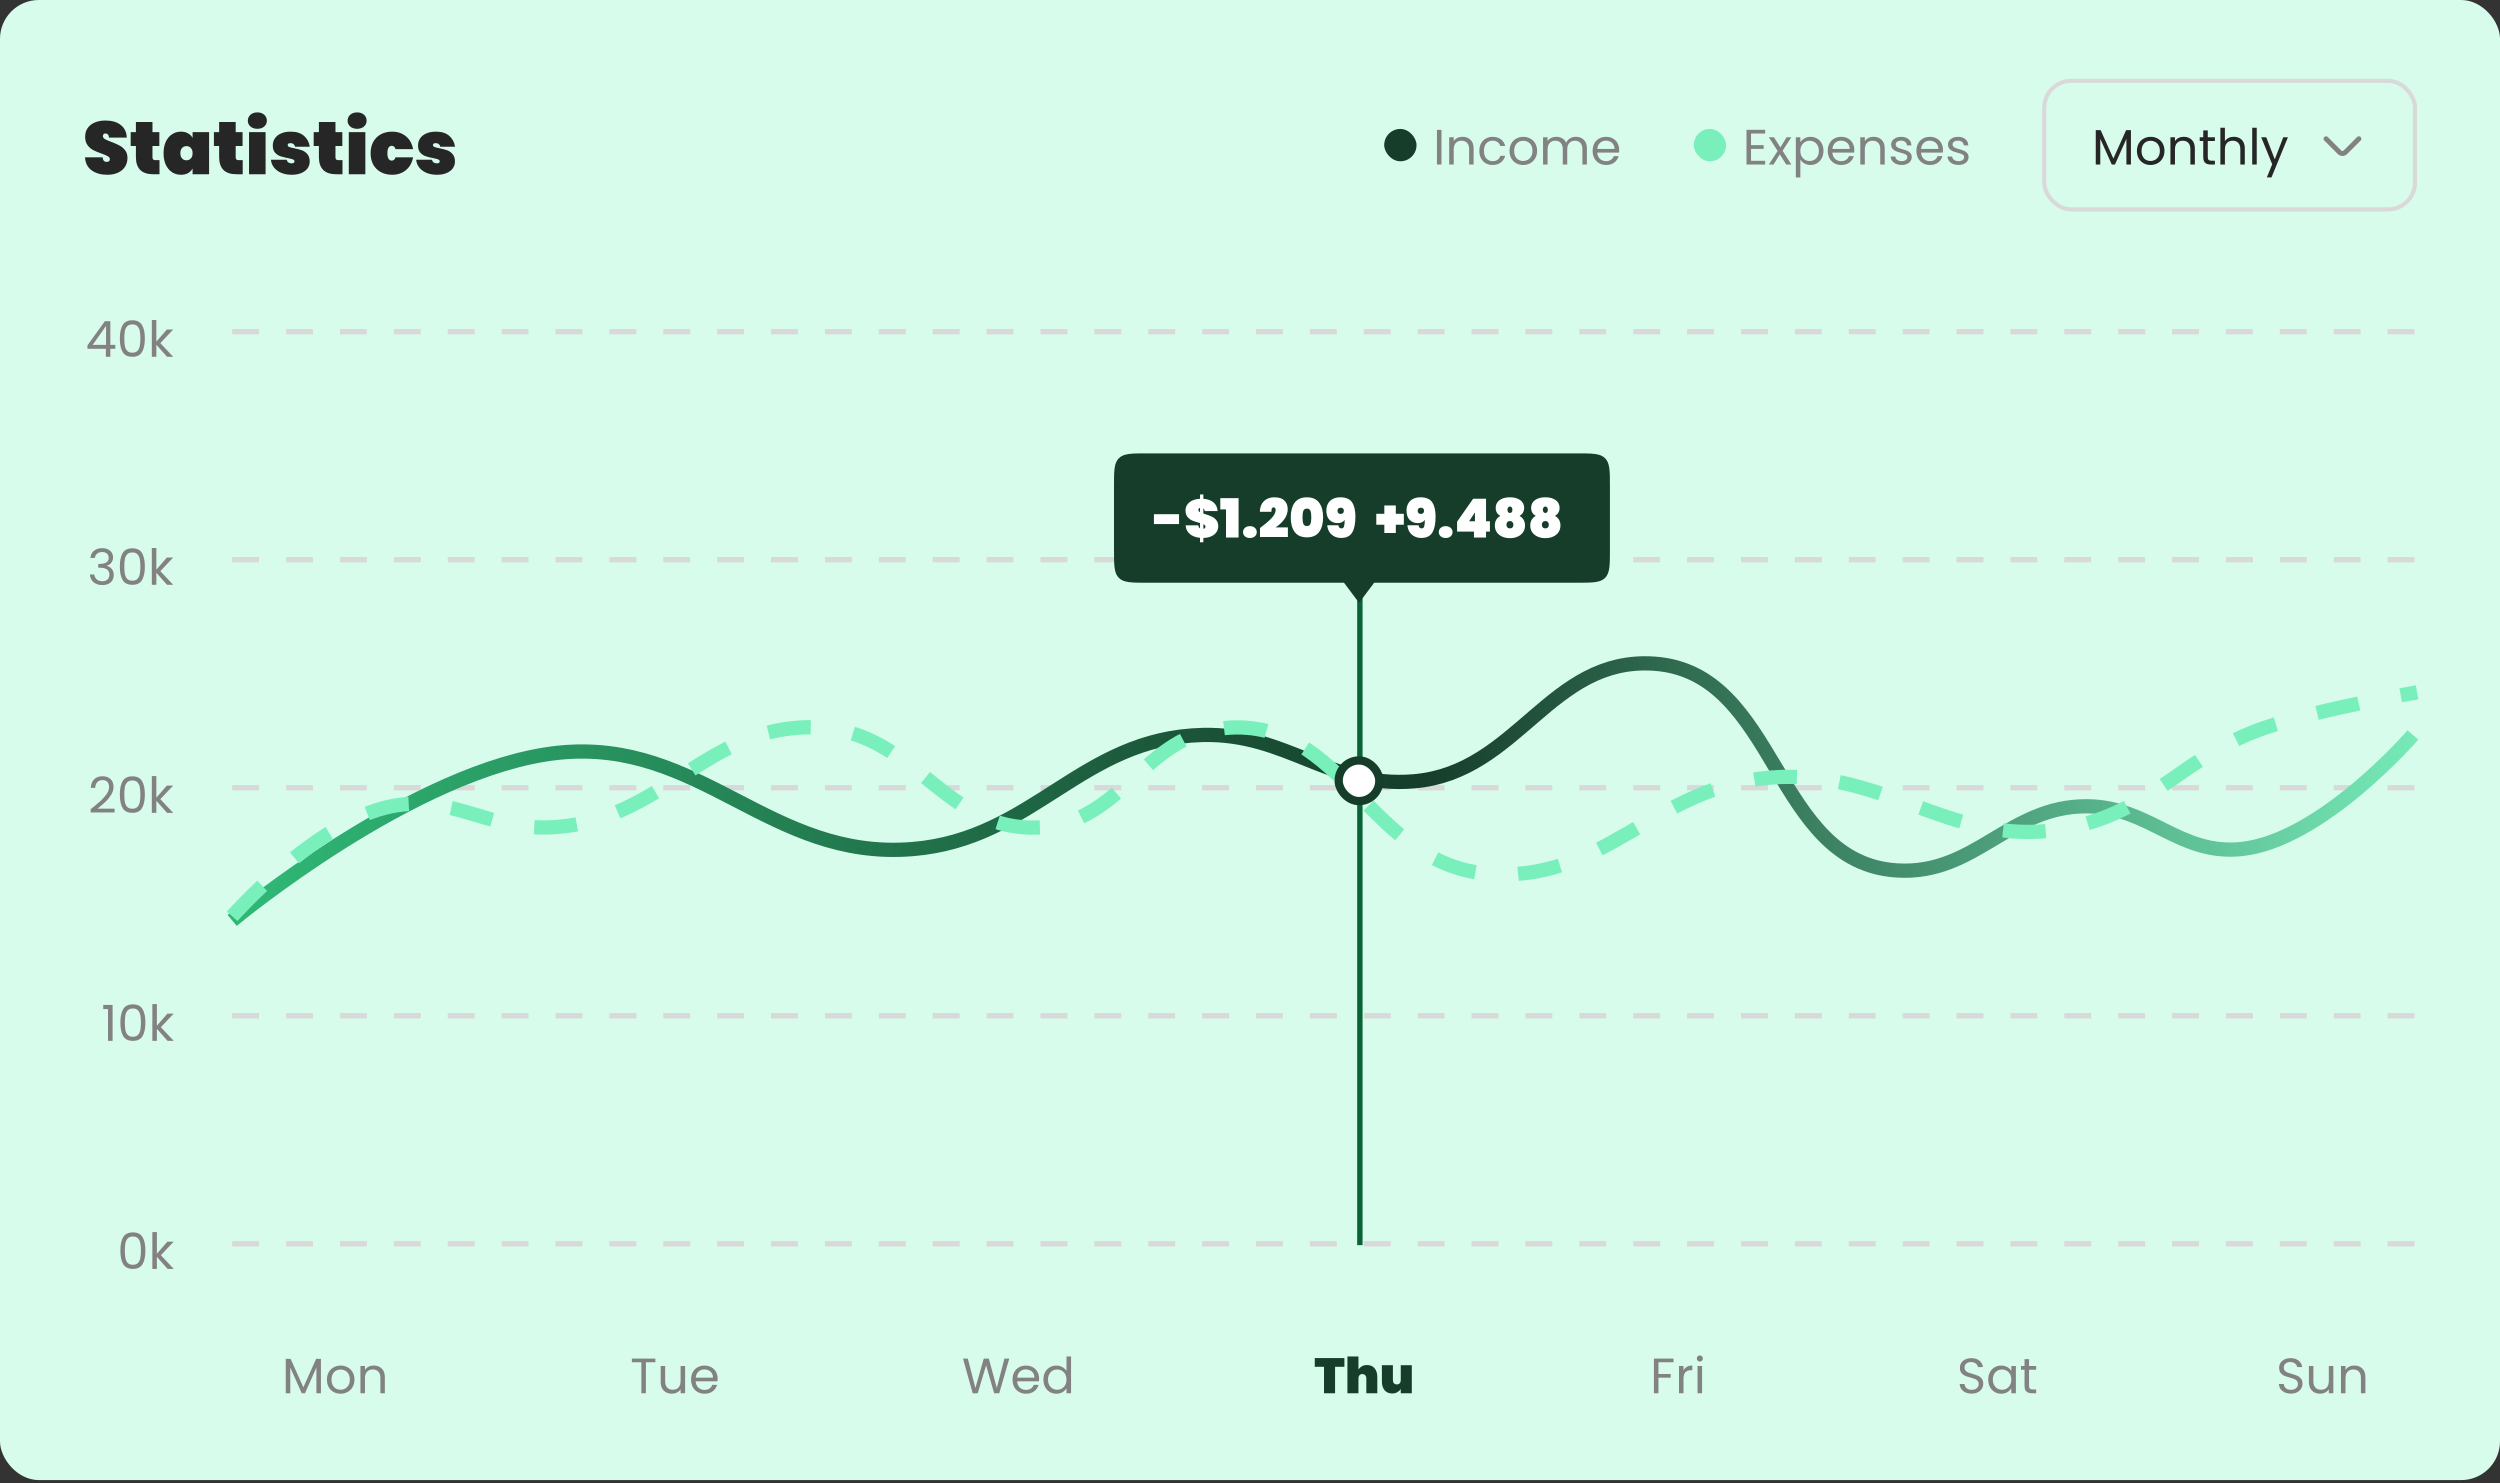<svg width="386" height="229" viewBox="0 0 386 229" fill="none" xmlns="http://www.w3.org/2000/svg">
<rect x="0" y="0" width="386" height="229" fill="#333333" stroke="none"/>
<rect width="386" height="228.527" rx="6" fill="#D8FCEC"/>
<path d="M209.965 192.253L209.965 80.722" stroke="#086436" stroke-width="0.832"/>
<path d="M35.847 86.418H373.197" stroke="#D9D9D9" stroke-width="0.832" stroke-dasharray="4.16 4.16"/>
<path d="M13.963 86.141C13.999 85.67 14.181 85.301 14.509 85.035C14.836 84.769 15.261 84.635 15.784 84.635C16.132 84.635 16.432 84.7 16.683 84.828C16.939 84.951 17.131 85.12 17.259 85.335C17.392 85.55 17.458 85.793 17.458 86.064C17.458 86.382 17.366 86.656 17.182 86.886C17.003 87.117 16.767 87.265 16.475 87.332V87.37C16.808 87.452 17.072 87.613 17.266 87.854C17.461 88.095 17.558 88.41 17.558 88.799C17.558 89.091 17.492 89.355 17.359 89.59C17.225 89.821 17.026 90.002 16.759 90.136C16.493 90.269 16.173 90.335 15.799 90.335C15.256 90.335 14.811 90.195 14.463 89.913C14.114 89.626 13.92 89.222 13.879 88.699H14.555C14.591 89.006 14.716 89.257 14.931 89.452C15.146 89.647 15.433 89.744 15.791 89.744C16.15 89.744 16.421 89.652 16.606 89.467C16.795 89.278 16.89 89.034 16.89 88.737C16.89 88.353 16.762 88.077 16.506 87.908C16.25 87.739 15.863 87.654 15.346 87.654H15.169V87.071H15.354C15.825 87.066 16.181 86.989 16.421 86.84C16.662 86.686 16.782 86.451 16.782 86.133C16.782 85.862 16.693 85.644 16.514 85.481C16.34 85.317 16.088 85.235 15.761 85.235C15.443 85.235 15.187 85.317 14.993 85.481C14.798 85.644 14.683 85.865 14.647 86.141H13.963ZM18.502 87.462C18.502 86.582 18.645 85.895 18.932 85.404C19.219 84.907 19.721 84.659 20.438 84.659C21.15 84.659 21.649 84.907 21.936 85.404C22.223 85.895 22.366 86.582 22.366 87.462C22.366 88.359 22.223 89.055 21.936 89.552C21.649 90.049 21.15 90.297 20.438 90.297C19.721 90.297 19.219 90.049 18.932 89.552C18.645 89.055 18.502 88.359 18.502 87.462ZM21.675 87.462C21.675 87.017 21.644 86.64 21.582 86.333C21.526 86.021 21.406 85.77 21.221 85.58C21.042 85.391 20.781 85.296 20.438 85.296C20.09 85.296 19.823 85.391 19.639 85.58C19.46 85.77 19.339 86.021 19.278 86.333C19.222 86.64 19.193 87.017 19.193 87.462C19.193 87.923 19.222 88.31 19.278 88.622C19.339 88.935 19.46 89.186 19.639 89.375C19.823 89.565 20.09 89.659 20.438 89.659C20.781 89.659 21.042 89.565 21.221 89.375C21.406 89.186 21.526 88.935 21.582 88.622C21.644 88.31 21.675 87.923 21.675 87.462ZM25.791 90.297L24.14 88.438V90.297H23.441V84.612H24.14V87.954L25.761 86.087H26.736L24.754 88.184L26.744 90.297H25.791Z" fill="#828282"/>
<path d="M35.847 121.625H373.197" stroke="#D9D9D9" stroke-width="0.832" stroke-dasharray="4.16 4.16"/>
<path d="M13.999 124.943C14.65 124.421 15.159 123.993 15.528 123.66C15.896 123.322 16.206 122.972 16.457 122.608C16.713 122.239 16.841 121.878 16.841 121.525C16.841 121.192 16.759 120.931 16.596 120.741C16.437 120.547 16.178 120.449 15.82 120.449C15.472 120.449 15.2 120.56 15.005 120.78C14.816 120.995 14.714 121.284 14.698 121.648H14.022C14.043 121.074 14.217 120.631 14.545 120.319C14.872 120.006 15.295 119.85 15.812 119.85C16.34 119.85 16.757 119.996 17.064 120.288C17.377 120.58 17.533 120.982 17.533 121.494C17.533 121.919 17.405 122.334 17.149 122.739C16.898 123.138 16.611 123.491 16.288 123.799C15.966 124.101 15.553 124.454 15.052 124.859H17.694V125.442H13.999V124.943ZM18.502 122.669C18.502 121.789 18.645 121.102 18.932 120.611C19.219 120.114 19.721 119.866 20.438 119.866C21.15 119.866 21.649 120.114 21.936 120.611C22.223 121.102 22.366 121.789 22.366 122.669C22.366 123.566 22.223 124.262 21.936 124.759C21.649 125.256 21.15 125.504 20.438 125.504C19.721 125.504 19.219 125.256 18.932 124.759C18.645 124.262 18.502 123.566 18.502 122.669ZM21.675 122.669C21.675 122.224 21.644 121.847 21.582 121.54C21.526 121.228 21.406 120.977 21.221 120.787C21.042 120.598 20.781 120.503 20.438 120.503C20.09 120.503 19.823 120.598 19.639 120.787C19.46 120.977 19.339 121.228 19.278 121.54C19.222 121.847 19.193 122.224 19.193 122.669C19.193 123.13 19.222 123.517 19.278 123.829C19.339 124.142 19.46 124.393 19.639 124.582C19.823 124.772 20.09 124.866 20.438 124.866C20.781 124.866 21.042 124.772 21.221 124.582C21.406 124.393 21.526 124.142 21.582 123.829C21.644 123.517 21.675 123.13 21.675 122.669ZM25.791 125.504L24.14 123.645V125.504H23.441V119.82H24.14V123.161L25.761 121.294H26.736L24.754 123.391L26.744 125.504H25.791Z" fill="#828282"/>
<path d="M35.847 156.833H373.197" stroke="#D9D9D9" stroke-width="0.832" stroke-dasharray="4.16 4.16"/>
<path d="M15.94 155.796V155.158H17.384V160.712H16.677V155.796H15.94ZM18.585 157.877C18.585 156.997 18.728 156.31 19.015 155.819C19.302 155.322 19.804 155.074 20.521 155.074C21.233 155.074 21.732 155.322 22.019 155.819C22.305 156.31 22.449 156.997 22.449 157.877C22.449 158.774 22.305 159.47 22.019 159.967C21.732 160.464 21.233 160.712 20.521 160.712C19.804 160.712 19.302 160.464 19.015 159.967C18.728 159.47 18.585 158.774 18.585 157.877ZM21.757 157.877C21.757 157.432 21.727 157.055 21.665 156.748C21.609 156.436 21.489 156.185 21.304 155.995C21.125 155.806 20.864 155.711 20.521 155.711C20.172 155.711 19.906 155.806 19.722 155.995C19.543 156.185 19.422 156.436 19.361 156.748C19.304 157.055 19.276 157.432 19.276 157.877C19.276 158.338 19.304 158.725 19.361 159.037C19.422 159.35 19.543 159.601 19.722 159.79C19.906 159.98 20.172 160.074 20.521 160.074C20.864 160.074 21.125 159.98 21.304 159.79C21.489 159.601 21.609 159.35 21.665 159.037C21.727 158.725 21.757 158.338 21.757 157.877ZM25.874 160.712L24.223 158.853V160.712H23.524V155.028H24.223V158.369L25.843 156.502H26.819L24.837 158.599L26.827 160.712H25.874Z" fill="#828282"/>
<path d="M35.847 192.04H373.197" stroke="#D9D9D9" stroke-width="0.832" stroke-dasharray="4.16 4.16"/>
<path d="M18.585 193.084C18.585 192.204 18.728 191.517 19.015 191.026C19.302 190.529 19.804 190.281 20.521 190.281C21.233 190.281 21.732 190.529 22.019 191.026C22.305 191.517 22.449 192.204 22.449 193.084C22.449 193.981 22.305 194.677 22.019 195.174C21.732 195.671 21.233 195.919 20.521 195.919C19.804 195.919 19.302 195.671 19.015 195.174C18.728 194.677 18.585 193.981 18.585 193.084ZM21.758 193.084C21.758 192.639 21.727 192.263 21.665 191.955C21.609 191.643 21.489 191.392 21.304 191.202C21.125 191.013 20.864 190.918 20.521 190.918C20.172 190.918 19.906 191.013 19.722 191.202C19.543 191.392 19.422 191.643 19.361 191.955C19.305 192.263 19.276 192.639 19.276 193.084C19.276 193.545 19.305 193.932 19.361 194.244C19.422 194.557 19.543 194.808 19.722 194.997C19.906 195.187 20.172 195.281 20.521 195.281C20.864 195.281 21.125 195.187 21.304 194.997C21.489 194.808 21.609 194.557 21.665 194.244C21.727 193.932 21.758 193.545 21.758 193.084ZM25.874 195.919L24.223 194.06V195.919H23.524V190.235H24.223V193.576L25.844 191.709H26.819L24.837 193.807L26.827 195.919H25.874Z" fill="#828282"/>
<path d="M35.847 51.21L373.197 51.21" stroke="#D9D9D9" stroke-width="0.832" stroke-dasharray="4.16 4.16"/>
<path d="M13.502 53.853V53.323L16.198 49.589H17.035V53.246H17.804V53.853H17.035V55.089H16.344V53.853H13.502ZM16.375 50.319L14.309 53.246H16.375V50.319ZM18.502 52.255C18.502 51.374 18.645 50.688 18.932 50.196C19.219 49.699 19.721 49.451 20.438 49.451C21.15 49.451 21.649 49.699 21.936 50.196C22.223 50.688 22.366 51.374 22.366 52.255C22.366 53.151 22.223 53.847 21.936 54.344C21.649 54.841 21.15 55.089 20.438 55.089C19.721 55.089 19.219 54.841 18.932 54.344C18.645 53.847 18.502 53.151 18.502 52.255ZM21.674 52.255C21.674 51.809 21.644 51.433 21.582 51.126C21.526 50.813 21.406 50.562 21.221 50.373C21.042 50.183 20.781 50.089 20.438 50.089C20.09 50.089 19.823 50.183 19.639 50.373C19.46 50.562 19.339 50.813 19.278 51.126C19.221 51.433 19.193 51.809 19.193 52.255C19.193 52.716 19.221 53.102 19.278 53.415C19.339 53.727 19.46 53.978 19.639 54.168C19.823 54.357 20.09 54.452 20.438 54.452C20.781 54.452 21.042 54.357 21.221 54.168C21.406 53.978 21.526 53.727 21.582 53.415C21.644 53.102 21.674 52.716 21.674 52.255ZM25.791 55.089L24.14 53.23V55.089H23.441V49.405H24.14V52.746L25.761 50.88H26.736L24.754 52.977L26.744 55.089H25.791Z" fill="#828282"/>
<path d="M35.847 142.11C35.847 142.11 64.169 118.553 86.16 116.231C108.193 113.905 118.815 132.91 140.896 131.097C159.638 129.559 166.882 113.936 185.681 113.478C198.721 113.16 205.302 121.718 218.301 120.636C234.371 119.299 239.253 101.416 255.345 102.466C274.601 103.722 273.678 133.258 292.941 134.401C305.005 135.117 310.159 124.404 322.244 124.49C331.883 124.559 336.427 132.051 346.019 131.097C358.413 129.865 372.557 113.478 372.557 113.478" stroke="url(#paint0_linear_1_350)" stroke-width="2.201"/>
<path d="M35.847 141.47C35.847 141.47 48.892 126.68 60.56 124.46C69.898 122.684 75.18 128.047 84.697 127.752C102.445 127.203 109.536 110.899 127.225 112.389C141.624 113.602 146.13 128.59 160.558 127.752C173.396 127.007 176.482 113.475 189.293 112.389C207.428 110.852 211.393 133.273 229.522 134.885C247.545 136.488 255.167 121.583 273.199 120.071C291.577 118.53 301.738 131.56 319.75 127.752C332.692 125.016 337.162 116.672 349.635 112.389C358.547 109.329 373.197 106.902 373.197 106.902" stroke="#79EFBC" stroke-width="2.201" stroke-dasharray="6.6 6.6"/>
<path fill-rule="evenodd" clip-rule="evenodd" d="M172.75 70.75C172 71.5 172 72.707 172 75.121V84.855C172 87.269 172 88.476 172.75 89.226C173.5 89.976 174.707 89.976 177.121 89.976H207.515L209.843 93.08L212.171 89.976H243.452C245.866 89.976 247.074 89.976 247.824 89.226C248.573 88.476 248.573 87.269 248.573 84.855V75.121C248.573 72.707 248.573 71.5 247.824 70.75C247.074 70 245.866 70 243.452 70H177.121C174.707 70 173.5 70 172.75 70.75Z" fill="#163D2A"/>
<path d="M182.045 79.396V80.919H178.166V79.396H182.045ZM188.097 81.26C188.097 81.593 188.006 81.893 187.823 82.159C187.645 82.426 187.384 82.639 187.04 82.8C186.696 82.961 186.283 83.047 185.8 83.058V83.724H185.284V83.042C184.641 82.981 184.119 82.786 183.719 82.459C183.32 82.132 183.101 81.682 183.062 81.111H185.026C185.043 81.338 185.129 81.493 185.284 81.577V80.761C184.801 80.628 184.419 80.506 184.136 80.395C183.858 80.284 183.606 80.101 183.378 79.846C183.156 79.59 183.045 79.243 183.045 78.805C183.045 78.444 183.145 78.134 183.345 77.873C183.545 77.607 183.814 77.401 184.152 77.257C184.491 77.113 184.868 77.032 185.284 77.016V76.341H185.8V77.016C186.461 77.06 186.982 77.246 187.365 77.573C187.748 77.895 187.959 78.342 187.998 78.913H186.008C185.986 78.703 185.917 78.561 185.8 78.489V79.296C185.994 79.352 186.086 79.379 186.075 79.379C186.491 79.507 186.832 79.635 187.099 79.762C187.371 79.884 187.604 80.067 187.798 80.312C187.998 80.556 188.097 80.872 188.097 81.26ZM185.026 78.722C185.026 78.866 185.112 78.988 185.284 79.088V78.422C185.112 78.456 185.026 78.555 185.026 78.722ZM185.8 81.652C186.017 81.607 186.125 81.491 186.125 81.302C186.125 81.158 186.017 81.036 185.8 80.936V81.652ZM188.414 78.647V76.916H191.236V83H189.296V78.647H188.414ZM192.987 83.067C192.665 83.067 192.407 82.981 192.213 82.809C192.019 82.637 191.922 82.42 191.922 82.159C191.922 81.893 192.019 81.674 192.213 81.502C192.407 81.324 192.665 81.236 192.987 81.236C193.303 81.236 193.558 81.324 193.753 81.502C193.947 81.674 194.044 81.893 194.044 82.159C194.044 82.42 193.947 82.637 193.753 82.809C193.558 82.981 193.303 83.067 192.987 83.067ZM194.546 81.527C195.29 80.972 195.878 80.47 196.311 80.02C196.744 79.565 196.96 79.141 196.96 78.747C196.96 78.614 196.929 78.511 196.868 78.439C196.813 78.367 196.738 78.331 196.644 78.331C196.533 78.331 196.444 78.389 196.377 78.505C196.316 78.616 196.294 78.788 196.311 79.022H194.521C194.538 78.505 194.649 78.081 194.854 77.748C195.065 77.415 195.337 77.171 195.67 77.016C196.003 76.86 196.369 76.783 196.768 76.783C197.479 76.783 197.998 76.955 198.325 77.299C198.658 77.637 198.824 78.073 198.824 78.605C198.824 79.166 198.644 79.693 198.283 80.187C197.928 80.675 197.482 81.088 196.943 81.427H198.849V82.917H194.546V81.527ZM199.294 79.871C199.294 78.91 199.496 78.156 199.901 77.607C200.312 77.057 200.942 76.783 201.791 76.783C202.634 76.783 203.261 77.06 203.672 77.615C204.082 78.164 204.288 78.916 204.288 79.871C204.288 80.83 204.082 81.588 203.672 82.143C203.261 82.692 202.634 82.967 201.791 82.967C200.942 82.967 200.312 82.692 199.901 82.143C199.496 81.588 199.294 80.83 199.294 79.871ZM202.465 79.871C202.465 79.427 202.421 79.094 202.332 78.872C202.243 78.644 202.063 78.53 201.791 78.53C201.513 78.53 201.33 78.644 201.241 78.872C201.153 79.094 201.108 79.427 201.108 79.871C201.108 80.32 201.153 80.658 201.241 80.886C201.33 81.108 201.513 81.219 201.791 81.219C202.063 81.219 202.243 81.108 202.332 80.886C202.421 80.658 202.465 80.32 202.465 79.871ZM206.652 81.102C206.68 81.263 206.73 81.385 206.802 81.469C206.88 81.546 206.985 81.585 207.119 81.585C207.324 81.585 207.457 81.482 207.518 81.277C207.585 81.066 207.618 80.731 207.618 80.27C207.518 80.425 207.374 80.547 207.185 80.636C206.996 80.725 206.783 80.769 206.544 80.769C206.017 80.769 205.593 80.603 205.271 80.27C204.949 79.937 204.788 79.457 204.788 78.83C204.788 78.414 204.874 78.053 205.046 77.748C205.224 77.437 205.473 77.199 205.795 77.032C206.123 76.866 206.503 76.783 206.935 76.783C207.812 76.783 208.42 77.041 208.758 77.557C209.102 78.073 209.274 78.808 209.274 79.762C209.274 80.861 209.105 81.685 208.767 82.234C208.434 82.784 207.87 83.058 207.077 83.058C206.639 83.058 206.261 82.967 205.945 82.784C205.629 82.6 205.385 82.362 205.213 82.068C205.046 81.768 204.952 81.446 204.93 81.102H206.652ZM207.002 79.354C207.152 79.354 207.271 79.313 207.36 79.23C207.449 79.146 207.493 79.03 207.493 78.88C207.493 78.714 207.449 78.591 207.36 78.514C207.277 78.431 207.157 78.389 207.002 78.389C206.847 78.389 206.725 78.431 206.636 78.514C206.553 78.591 206.511 78.714 206.511 78.88C206.511 79.03 206.555 79.146 206.644 79.23C206.733 79.313 206.852 79.354 207.002 79.354ZM216.753 81.019H215.513V82.293H213.74V81.019H212.5V79.329H213.74V78.048H215.513V79.329H216.753V81.019ZM219.032 81.102C219.059 81.263 219.109 81.385 219.181 81.469C219.259 81.546 219.364 81.585 219.498 81.585C219.703 81.585 219.836 81.482 219.897 81.277C219.964 81.066 219.997 80.731 219.997 80.27C219.897 80.425 219.753 80.547 219.564 80.636C219.376 80.725 219.162 80.769 218.923 80.769C218.396 80.769 217.972 80.603 217.65 80.27C217.328 79.937 217.167 79.457 217.167 78.83C217.167 78.414 217.253 78.053 217.425 77.748C217.603 77.437 217.852 77.199 218.174 77.032C218.502 76.866 218.882 76.783 219.315 76.783C220.191 76.783 220.799 77.041 221.137 77.557C221.481 78.073 221.653 78.808 221.653 79.762C221.653 80.861 221.484 81.685 221.146 82.234C220.813 82.784 220.25 83.058 219.456 83.058C219.018 83.058 218.64 82.967 218.324 82.784C218.008 82.6 217.764 82.362 217.592 82.068C217.425 81.768 217.331 81.446 217.309 81.102H219.032ZM219.381 79.354C219.531 79.354 219.65 79.313 219.739 79.23C219.828 79.146 219.872 79.03 219.872 78.88C219.872 78.714 219.828 78.591 219.739 78.514C219.656 78.431 219.537 78.389 219.381 78.389C219.226 78.389 219.104 78.431 219.015 78.514C218.932 78.591 218.89 78.714 218.89 78.88C218.89 79.03 218.934 79.146 219.023 79.23C219.112 79.313 219.231 79.354 219.381 79.354ZM223.215 83.067C222.894 83.067 222.636 82.981 222.441 82.809C222.247 82.637 222.15 82.42 222.15 82.159C222.15 81.893 222.247 81.674 222.441 81.502C222.636 81.324 222.894 81.236 223.215 81.236C223.532 81.236 223.787 81.324 223.981 81.502C224.175 81.674 224.273 81.893 224.273 82.159C224.273 82.42 224.175 82.637 223.981 82.809C223.787 82.981 223.532 83.067 223.215 83.067ZM224.974 82.084V80.545L227.455 77.007H229.444V80.486H230.043V82.084H229.444V83H227.58V82.084H224.974ZM227.729 79.113L226.831 80.486H227.729V79.113ZM231.642 79.654C231.42 79.526 231.245 79.36 231.118 79.155C230.996 78.944 230.935 78.694 230.935 78.406C230.935 78.106 231.015 77.834 231.176 77.59C231.337 77.346 231.581 77.152 231.909 77.007C232.241 76.858 232.649 76.783 233.132 76.783C233.615 76.783 234.02 76.858 234.347 77.007C234.68 77.152 234.927 77.346 235.088 77.59C235.249 77.834 235.329 78.106 235.329 78.406C235.329 78.694 235.266 78.944 235.138 79.155C235.016 79.36 234.844 79.526 234.622 79.654C235.182 79.981 235.463 80.472 235.463 81.127C235.463 81.549 235.357 81.907 235.146 82.201C234.935 82.495 234.652 82.717 234.297 82.867C233.942 83.017 233.554 83.092 233.132 83.092C232.71 83.092 232.322 83.017 231.967 82.867C231.612 82.717 231.329 82.495 231.118 82.201C230.907 81.907 230.802 81.549 230.802 81.127C230.802 80.472 231.082 79.981 231.642 79.654ZM233.515 78.714C233.515 78.558 233.479 78.436 233.407 78.347C233.335 78.253 233.243 78.206 233.132 78.206C233.021 78.206 232.93 78.253 232.857 78.347C232.785 78.436 232.749 78.558 232.749 78.714C232.749 78.874 232.785 78.996 232.857 79.08C232.93 79.163 233.021 79.205 233.132 79.205C233.243 79.205 233.335 79.163 233.407 79.08C233.479 78.996 233.515 78.874 233.515 78.714ZM233.132 80.445C232.966 80.445 232.832 80.5 232.733 80.611C232.638 80.717 232.591 80.853 232.591 81.019C232.591 81.186 232.638 81.322 232.733 81.427C232.827 81.532 232.96 81.585 233.132 81.585C233.304 81.585 233.437 81.532 233.532 81.427C233.626 81.322 233.673 81.186 233.673 81.019C233.673 80.853 233.623 80.717 233.523 80.611C233.429 80.5 233.299 80.445 233.132 80.445ZM237.112 79.654C236.89 79.526 236.716 79.36 236.588 79.155C236.466 78.944 236.405 78.694 236.405 78.406C236.405 78.106 236.485 77.834 236.646 77.59C236.807 77.346 237.051 77.152 237.379 77.007C237.712 76.858 238.12 76.783 238.602 76.783C239.085 76.783 239.49 76.858 239.817 77.007C240.15 77.152 240.397 77.346 240.558 77.59C240.719 77.834 240.8 78.106 240.8 78.406C240.8 78.694 240.736 78.944 240.608 79.155C240.486 79.36 240.314 79.526 240.092 79.654C240.653 79.981 240.933 80.472 240.933 81.127C240.933 81.549 240.827 81.907 240.616 82.201C240.406 82.495 240.123 82.717 239.768 82.867C239.412 83.017 239.024 83.092 238.602 83.092C238.181 83.092 237.792 83.017 237.437 82.867C237.082 82.717 236.799 82.495 236.588 82.201C236.377 81.907 236.272 81.549 236.272 81.127C236.272 80.472 236.552 79.981 237.112 79.654ZM238.985 78.714C238.985 78.558 238.949 78.436 238.877 78.347C238.805 78.253 238.713 78.206 238.602 78.206C238.491 78.206 238.4 78.253 238.328 78.347C238.255 78.436 238.219 78.558 238.219 78.714C238.219 78.874 238.255 78.996 238.328 79.08C238.4 79.163 238.491 79.205 238.602 79.205C238.713 79.205 238.805 79.163 238.877 79.08C238.949 78.996 238.985 78.874 238.985 78.714ZM238.602 80.445C238.436 80.445 238.303 80.5 238.203 80.611C238.108 80.717 238.061 80.853 238.061 81.019C238.061 81.186 238.108 81.322 238.203 81.427C238.297 81.532 238.43 81.585 238.602 81.585C238.774 81.585 238.907 81.532 239.002 81.427C239.096 81.322 239.143 81.186 239.143 81.019C239.143 80.853 239.093 80.717 238.993 80.611C238.899 80.5 238.769 80.445 238.602 80.445Z" fill="white"/>
<rect x="206.692" y="117.413" width="6.274" height="6.274" rx="3.137" fill="white" stroke="#163D2A" stroke-width="1.28"/>
<path d="M16.57 26.985C15.595 26.985 14.788 26.759 14.151 26.306C13.521 25.845 13.179 25.173 13.125 24.289H15.845C15.883 24.758 16.09 24.992 16.467 24.992C16.605 24.992 16.72 24.961 16.812 24.9C16.912 24.831 16.962 24.727 16.962 24.589C16.962 24.397 16.858 24.243 16.651 24.128C16.444 24.005 16.121 23.867 15.683 23.713C15.161 23.529 14.727 23.348 14.381 23.172C14.043 22.995 13.751 22.738 13.505 22.399C13.26 22.061 13.141 21.628 13.148 21.098C13.148 20.567 13.283 20.118 13.552 19.749C13.828 19.373 14.201 19.089 14.669 18.897C15.146 18.705 15.679 18.609 16.271 18.609C17.27 18.609 18.061 18.839 18.645 19.3C19.236 19.761 19.547 20.41 19.578 21.247H16.824C16.816 21.017 16.759 20.852 16.651 20.752C16.544 20.652 16.413 20.602 16.259 20.602C16.152 20.602 16.064 20.64 15.994 20.717C15.925 20.786 15.891 20.886 15.891 21.017C15.891 21.201 15.991 21.355 16.19 21.478C16.398 21.593 16.724 21.735 17.17 21.904C17.684 22.096 18.107 22.28 18.437 22.457C18.775 22.634 19.067 22.88 19.313 23.195C19.559 23.509 19.681 23.905 19.681 24.381C19.681 24.881 19.559 25.33 19.313 25.73C19.067 26.121 18.71 26.428 18.241 26.651C17.773 26.874 17.216 26.985 16.57 26.985ZM24.625 24.727V26.905H23.657C21.875 26.905 20.983 26.018 20.983 24.243V22.538H20.177V20.406H20.983V18.839H23.541V20.406H24.602V22.538H23.541V24.289C23.541 24.443 23.576 24.554 23.645 24.623C23.722 24.692 23.845 24.727 24.014 24.727H24.625ZM25.253 23.655C25.253 22.972 25.368 22.38 25.599 21.881C25.837 21.374 26.16 20.99 26.567 20.729C26.974 20.46 27.431 20.326 27.938 20.326C28.36 20.326 28.725 20.414 29.032 20.59C29.34 20.759 29.574 20.994 29.735 21.293V20.406H32.282V26.905H29.735V26.018C29.574 26.317 29.34 26.555 29.032 26.732C28.725 26.901 28.36 26.985 27.938 26.985C27.431 26.985 26.974 26.855 26.567 26.594C26.16 26.325 25.837 25.941 25.599 25.441C25.368 24.934 25.253 24.339 25.253 23.655ZM29.735 23.655C29.735 23.31 29.647 23.041 29.47 22.849C29.294 22.657 29.067 22.561 28.791 22.561C28.514 22.561 28.287 22.657 28.111 22.849C27.934 23.041 27.846 23.31 27.846 23.655C27.846 24.001 27.934 24.27 28.111 24.462C28.287 24.654 28.514 24.75 28.791 24.75C29.067 24.75 29.294 24.654 29.47 24.462C29.647 24.27 29.735 24.001 29.735 23.655ZM37.475 24.727V26.905H36.507C34.725 26.905 33.834 26.018 33.834 24.243V22.538H33.027V20.406H33.834V18.839H36.392V20.406H37.452V22.538H36.392V24.289C36.392 24.443 36.426 24.554 36.495 24.623C36.572 24.692 36.695 24.727 36.864 24.727H37.475ZM39.739 19.888C39.294 19.888 38.937 19.769 38.668 19.53C38.399 19.292 38.265 18.993 38.265 18.632C38.265 18.263 38.399 17.96 38.668 17.721C38.937 17.476 39.294 17.353 39.739 17.353C40.177 17.353 40.531 17.476 40.8 17.721C41.068 17.96 41.203 18.263 41.203 18.632C41.203 18.993 41.068 19.292 40.8 19.53C40.531 19.769 40.177 19.888 39.739 19.888ZM41.007 20.406V26.905H38.449V20.406H41.007ZM45.054 26.985C44.44 26.985 43.894 26.886 43.418 26.686C42.95 26.486 42.577 26.21 42.3 25.856C42.024 25.503 41.867 25.104 41.828 24.658H44.282C44.313 24.85 44.394 24.992 44.524 25.084C44.663 25.176 44.835 25.223 45.043 25.223C45.173 25.223 45.277 25.196 45.354 25.142C45.431 25.08 45.469 25.007 45.469 24.923C45.469 24.777 45.389 24.673 45.227 24.612C45.066 24.55 44.793 24.481 44.409 24.404C43.941 24.312 43.553 24.212 43.245 24.105C42.946 23.997 42.681 23.813 42.45 23.552C42.227 23.291 42.116 22.93 42.116 22.469C42.116 22.069 42.22 21.708 42.427 21.386C42.642 21.055 42.957 20.798 43.372 20.614C43.787 20.422 44.29 20.326 44.882 20.326C45.757 20.326 46.441 20.541 46.932 20.971C47.432 21.401 47.731 21.962 47.831 22.653H45.561C45.523 22.476 45.442 22.342 45.319 22.25C45.197 22.15 45.031 22.1 44.824 22.1C44.693 22.1 44.593 22.127 44.524 22.181C44.455 22.227 44.421 22.3 44.421 22.399C44.421 22.53 44.501 22.63 44.663 22.699C44.824 22.761 45.081 22.826 45.435 22.895C45.903 22.987 46.299 23.091 46.621 23.206C46.944 23.321 47.224 23.521 47.462 23.805C47.701 24.082 47.82 24.466 47.82 24.957C47.82 25.342 47.708 25.687 47.486 25.994C47.263 26.302 46.94 26.544 46.518 26.72C46.103 26.897 45.615 26.985 45.054 26.985ZM52.879 24.727V26.905H51.911C50.129 26.905 49.238 26.018 49.238 24.243V22.538H48.432V20.406H49.238V18.839H51.796V20.406H52.856V22.538H51.796V24.289C51.796 24.443 51.831 24.554 51.9 24.623C51.977 24.692 52.099 24.727 52.269 24.727H52.879ZM55.144 19.888C54.698 19.888 54.341 19.769 54.072 19.53C53.803 19.292 53.669 18.993 53.669 18.632C53.669 18.263 53.803 17.96 54.072 17.721C54.341 17.476 54.698 17.353 55.144 17.353C55.582 17.353 55.935 17.476 56.204 17.721C56.473 17.96 56.607 18.263 56.607 18.632C56.607 18.993 56.473 19.292 56.204 19.53C55.935 19.769 55.582 19.888 55.144 19.888ZM56.411 20.406V26.905H53.853V20.406H56.411ZM57.221 23.655C57.221 22.98 57.359 22.392 57.636 21.892C57.92 21.386 58.312 20.998 58.811 20.729C59.318 20.46 59.894 20.326 60.539 20.326C61.384 20.326 62.095 20.564 62.671 21.04C63.255 21.516 63.624 22.177 63.777 23.022H61.069C60.97 22.684 60.774 22.515 60.482 22.515C60.274 22.515 60.109 22.611 59.986 22.803C59.871 22.995 59.813 23.279 59.813 23.655C59.813 24.032 59.871 24.316 59.986 24.508C60.109 24.7 60.274 24.796 60.482 24.796C60.774 24.796 60.97 24.627 61.069 24.289H63.777C63.624 25.134 63.255 25.795 62.671 26.271C62.095 26.747 61.384 26.985 60.539 26.985C59.894 26.985 59.318 26.851 58.811 26.582C58.312 26.313 57.92 25.929 57.636 25.43C57.359 24.923 57.221 24.331 57.221 23.655ZM67.48 26.985C66.866 26.985 66.32 26.886 65.844 26.686C65.376 26.486 65.003 26.21 64.726 25.856C64.45 25.503 64.292 25.104 64.254 24.658H66.708C66.739 24.85 66.82 24.992 66.95 25.084C67.088 25.176 67.261 25.223 67.469 25.223C67.599 25.223 67.703 25.196 67.78 25.142C67.857 25.08 67.895 25.007 67.895 24.923C67.895 24.777 67.814 24.673 67.653 24.612C67.492 24.55 67.219 24.481 66.835 24.404C66.366 24.312 65.978 24.212 65.671 24.105C65.372 23.997 65.107 23.813 64.876 23.552C64.653 23.291 64.542 22.93 64.542 22.469C64.542 22.069 64.646 21.708 64.853 21.386C65.068 21.055 65.383 20.798 65.798 20.614C66.213 20.422 66.716 20.326 67.307 20.326C68.183 20.326 68.867 20.541 69.358 20.971C69.858 21.401 70.157 21.962 70.257 22.653H67.987C67.949 22.476 67.868 22.342 67.745 22.25C67.622 22.15 67.457 22.1 67.25 22.1C67.119 22.1 67.019 22.127 66.95 22.181C66.881 22.227 66.847 22.3 66.847 22.399C66.847 22.53 66.927 22.63 67.088 22.699C67.25 22.761 67.507 22.826 67.861 22.895C68.329 22.987 68.725 23.091 69.047 23.206C69.37 23.321 69.65 23.521 69.888 23.805C70.127 24.082 70.246 24.466 70.246 24.957C70.246 25.342 70.134 25.687 69.912 25.994C69.689 26.302 69.366 26.544 68.944 26.72C68.529 26.897 68.041 26.985 67.48 26.985Z" fill="#262626"/>
<rect x="213.719" y="19.908" width="4.994" height="4.994" rx="2.497" fill="#163D2A"/>
<path d="M222.564 20.051V25.405H221.865V20.051H222.564ZM225.806 21.119C226.318 21.119 226.733 21.275 227.05 21.587C227.368 21.894 227.527 22.34 227.527 22.924V25.405H226.835V23.023C226.835 22.604 226.73 22.284 226.52 22.063C226.31 21.838 226.024 21.725 225.66 21.725C225.291 21.725 224.997 21.84 224.777 22.071C224.561 22.301 224.454 22.637 224.454 23.077V25.405H223.755V21.195H224.454V21.794C224.592 21.579 224.779 21.413 225.015 21.295C225.255 21.177 225.519 21.119 225.806 21.119ZM228.407 23.292C228.407 22.857 228.494 22.478 228.668 22.155C228.843 21.828 229.083 21.574 229.391 21.395C229.703 21.216 230.059 21.126 230.458 21.126C230.975 21.126 231.401 21.252 231.733 21.503C232.071 21.753 232.294 22.102 232.402 22.547H231.649C231.577 22.291 231.436 22.089 231.226 21.94C231.022 21.792 230.766 21.718 230.458 21.718C230.059 21.718 229.736 21.856 229.49 22.132C229.245 22.404 229.122 22.791 229.122 23.292C229.122 23.799 229.245 24.191 229.49 24.468C229.736 24.744 230.059 24.882 230.458 24.882C230.766 24.882 231.022 24.811 231.226 24.667C231.431 24.524 231.572 24.319 231.649 24.053H232.402C232.289 24.483 232.064 24.829 231.726 25.09C231.388 25.346 230.965 25.474 230.458 25.474C230.059 25.474 229.703 25.384 229.391 25.205C229.083 25.026 228.843 24.772 228.668 24.445C228.494 24.117 228.407 23.733 228.407 23.292ZM235.17 25.474C234.776 25.474 234.418 25.384 234.095 25.205C233.777 25.026 233.526 24.772 233.342 24.445C233.163 24.112 233.073 23.728 233.073 23.292C233.073 22.862 233.165 22.483 233.35 22.155C233.539 21.823 233.795 21.569 234.118 21.395C234.441 21.216 234.802 21.126 235.201 21.126C235.6 21.126 235.962 21.216 236.284 21.395C236.607 21.569 236.86 21.82 237.045 22.148C237.234 22.476 237.329 22.857 237.329 23.292C237.329 23.728 237.232 24.112 237.037 24.445C236.847 24.772 236.589 25.026 236.261 25.205C235.933 25.384 235.57 25.474 235.17 25.474ZM235.17 24.859C235.421 24.859 235.657 24.8 235.877 24.683C236.097 24.565 236.274 24.388 236.407 24.153C236.545 23.917 236.614 23.63 236.614 23.292C236.614 22.954 236.548 22.668 236.415 22.432C236.282 22.196 236.107 22.022 235.892 21.91C235.677 21.792 235.444 21.733 235.193 21.733C234.937 21.733 234.702 21.792 234.487 21.91C234.277 22.022 234.108 22.196 233.98 22.432C233.852 22.668 233.788 22.954 233.788 23.292C233.788 23.636 233.849 23.925 233.972 24.16C234.1 24.396 234.269 24.573 234.479 24.69C234.689 24.803 234.919 24.859 235.17 24.859ZM243.31 21.119C243.638 21.119 243.93 21.188 244.186 21.326C244.442 21.459 244.644 21.661 244.793 21.933C244.941 22.204 245.015 22.534 245.015 22.924V25.405H244.324V23.023C244.324 22.604 244.219 22.284 244.009 22.063C243.804 21.838 243.525 21.725 243.172 21.725C242.808 21.725 242.519 21.843 242.304 22.079C242.089 22.309 241.981 22.645 241.981 23.085V25.405H241.29V23.023C241.29 22.604 241.185 22.284 240.975 22.063C240.77 21.838 240.491 21.725 240.138 21.725C239.774 21.725 239.485 21.843 239.27 22.079C239.054 22.309 238.947 22.645 238.947 23.085V25.405H238.248V21.195H238.947V21.802C239.085 21.582 239.27 21.413 239.5 21.295C239.736 21.177 239.994 21.119 240.276 21.119C240.629 21.119 240.942 21.198 241.213 21.357C241.484 21.515 241.687 21.748 241.82 22.056C241.938 21.759 242.132 21.528 242.404 21.364C242.675 21.2 242.977 21.119 243.31 21.119ZM250.003 23.139C250.003 23.272 249.995 23.413 249.98 23.561H246.615C246.641 23.976 246.782 24.301 247.038 24.537C247.299 24.767 247.614 24.882 247.983 24.882C248.285 24.882 248.536 24.813 248.735 24.675C248.94 24.532 249.084 24.342 249.166 24.107H249.918C249.806 24.511 249.58 24.841 249.242 25.098C248.904 25.349 248.484 25.474 247.983 25.474C247.583 25.474 247.225 25.384 246.907 25.205C246.595 25.026 246.349 24.772 246.17 24.445C245.991 24.112 245.901 23.728 245.901 23.292C245.901 22.857 245.988 22.476 246.162 22.148C246.336 21.82 246.579 21.569 246.892 21.395C247.209 21.216 247.573 21.126 247.983 21.126C248.382 21.126 248.735 21.213 249.043 21.387C249.35 21.561 249.586 21.802 249.749 22.109C249.918 22.412 250.003 22.755 250.003 23.139ZM249.281 22.993C249.281 22.727 249.222 22.499 249.104 22.309C248.986 22.114 248.825 21.969 248.62 21.871C248.42 21.769 248.198 21.718 247.952 21.718C247.599 21.718 247.296 21.83 247.045 22.056C246.8 22.281 246.659 22.593 246.623 22.993H249.281Z" fill="#828282"/>
<rect x="261.515" y="19.908" width="4.994" height="4.994" rx="2.497" fill="#79EFBC"/>
<path d="M270.36 20.619V22.409H272.311V22.985H270.36V24.829H272.542V25.405H269.661V20.043H272.542V20.619H270.36ZM275.796 25.405L274.798 23.838L273.838 25.405H273.108L274.467 23.315L273.108 21.195H273.899L274.898 22.755L275.85 21.195H276.58L275.228 23.277L276.588 25.405H275.796ZM277.974 21.971C278.112 21.73 278.317 21.531 278.589 21.372C278.865 21.208 279.185 21.126 279.549 21.126C279.923 21.126 280.261 21.216 280.563 21.395C280.87 21.574 281.111 21.828 281.285 22.155C281.459 22.478 281.546 22.855 281.546 23.285C281.546 23.71 281.459 24.089 281.285 24.422C281.111 24.754 280.87 25.013 280.563 25.197C280.261 25.382 279.923 25.474 279.549 25.474C279.19 25.474 278.873 25.395 278.596 25.236C278.325 25.072 278.118 24.87 277.974 24.629V27.402H277.275V21.195H277.974V21.971ZM280.832 23.285C280.832 22.967 280.768 22.691 280.64 22.455C280.512 22.22 280.338 22.04 280.117 21.917C279.902 21.794 279.664 21.733 279.403 21.733C279.147 21.733 278.909 21.797 278.689 21.925C278.473 22.048 278.299 22.23 278.166 22.47C278.038 22.706 277.974 22.98 277.974 23.292C277.974 23.61 278.038 23.889 278.166 24.13C278.299 24.365 278.473 24.547 278.689 24.675C278.909 24.798 279.147 24.859 279.403 24.859C279.664 24.859 279.902 24.798 280.117 24.675C280.338 24.547 280.512 24.365 280.64 24.13C280.768 23.889 280.832 23.607 280.832 23.285ZM286.307 23.139C286.307 23.272 286.299 23.413 286.284 23.561H282.919C282.945 23.976 283.086 24.301 283.342 24.537C283.603 24.767 283.918 24.882 284.287 24.882C284.589 24.882 284.84 24.813 285.04 24.675C285.244 24.532 285.388 24.342 285.47 24.107H286.223C286.11 24.511 285.885 24.841 285.547 25.098C285.209 25.349 284.789 25.474 284.287 25.474C283.887 25.474 283.529 25.384 283.211 25.205C282.899 25.026 282.653 24.772 282.474 24.445C282.295 24.112 282.205 23.728 282.205 23.292C282.205 22.857 282.292 22.476 282.466 22.148C282.64 21.82 282.884 21.569 283.196 21.395C283.514 21.216 283.877 21.126 284.287 21.126C284.686 21.126 285.04 21.213 285.347 21.387C285.654 21.561 285.89 21.802 286.054 22.109C286.223 22.412 286.307 22.755 286.307 23.139ZM285.585 22.993C285.585 22.727 285.526 22.499 285.408 22.309C285.291 22.114 285.129 21.969 284.924 21.871C284.725 21.769 284.502 21.718 284.256 21.718C283.903 21.718 283.601 21.83 283.35 22.056C283.104 22.281 282.963 22.593 282.927 22.993H285.585ZM289.281 21.119C289.793 21.119 290.208 21.275 290.525 21.587C290.843 21.894 291.001 22.34 291.001 22.924V25.405H290.31V23.023C290.31 22.604 290.205 22.284 289.995 22.063C289.785 21.838 289.498 21.725 289.135 21.725C288.766 21.725 288.472 21.84 288.251 22.071C288.036 22.301 287.929 22.637 287.929 23.077V25.405H287.23V21.195H287.929V21.794C288.067 21.579 288.254 21.413 288.49 21.295C288.73 21.177 288.994 21.119 289.281 21.119ZM293.633 25.474C293.311 25.474 293.022 25.42 292.765 25.313C292.509 25.2 292.307 25.046 292.159 24.852C292.01 24.652 291.928 24.424 291.913 24.168H292.635C292.655 24.378 292.753 24.55 292.927 24.683C293.106 24.816 293.339 24.882 293.626 24.882C293.892 24.882 294.102 24.823 294.256 24.706C294.409 24.588 294.486 24.439 294.486 24.26C294.486 24.076 294.404 23.94 294.24 23.853C294.076 23.761 293.823 23.671 293.48 23.584C293.167 23.502 292.911 23.42 292.712 23.338C292.517 23.251 292.348 23.126 292.205 22.962C292.066 22.793 291.997 22.573 291.997 22.301C291.997 22.086 292.061 21.889 292.189 21.71C292.317 21.531 292.499 21.39 292.735 21.288C292.97 21.18 293.239 21.126 293.541 21.126C294.007 21.126 294.384 21.244 294.67 21.48C294.957 21.715 295.111 22.038 295.131 22.447H294.432C294.417 22.227 294.327 22.05 294.164 21.917C294.005 21.784 293.79 21.718 293.518 21.718C293.267 21.718 293.068 21.771 292.919 21.879C292.771 21.986 292.696 22.127 292.696 22.301C292.696 22.44 292.74 22.555 292.827 22.647C292.919 22.734 293.032 22.806 293.165 22.862C293.303 22.913 293.493 22.972 293.733 23.039C294.035 23.121 294.281 23.203 294.471 23.285C294.66 23.361 294.822 23.479 294.955 23.638C295.093 23.797 295.165 24.004 295.17 24.26C295.17 24.491 295.106 24.698 294.978 24.882C294.85 25.067 294.668 25.213 294.432 25.32C294.202 25.423 293.936 25.474 293.633 25.474ZM299.997 23.139C299.997 23.272 299.99 23.413 299.974 23.561H296.61C296.635 23.976 296.776 24.301 297.032 24.537C297.293 24.767 297.608 24.882 297.977 24.882C298.279 24.882 298.53 24.813 298.73 24.675C298.935 24.532 299.078 24.342 299.16 24.107H299.913C299.8 24.511 299.575 24.841 299.237 25.098C298.899 25.349 298.479 25.474 297.977 25.474C297.578 25.474 297.219 25.384 296.902 25.205C296.589 25.026 296.343 24.772 296.164 24.445C295.985 24.112 295.895 23.728 295.895 23.292C295.895 22.857 295.982 22.476 296.157 22.148C296.331 21.82 296.574 21.569 296.886 21.395C297.204 21.216 297.567 21.126 297.977 21.126C298.377 21.126 298.73 21.213 299.037 21.387C299.344 21.561 299.58 21.802 299.744 22.109C299.913 22.412 299.997 22.755 299.997 23.139ZM299.275 22.993C299.275 22.727 299.216 22.499 299.099 22.309C298.981 22.114 298.82 21.969 298.615 21.871C298.415 21.769 298.192 21.718 297.946 21.718C297.593 21.718 297.291 21.83 297.04 22.056C296.794 22.281 296.653 22.593 296.617 22.993H299.275ZM302.41 25.474C302.088 25.474 301.798 25.42 301.542 25.313C301.286 25.2 301.084 25.046 300.935 24.852C300.787 24.652 300.705 24.424 300.69 24.168H301.412C301.432 24.378 301.529 24.55 301.704 24.683C301.883 24.816 302.116 24.882 302.403 24.882C302.669 24.882 302.879 24.823 303.033 24.706C303.186 24.588 303.263 24.439 303.263 24.26C303.263 24.076 303.181 23.94 303.017 23.853C302.853 23.761 302.6 23.671 302.257 23.584C301.944 23.502 301.688 23.42 301.489 23.338C301.294 23.251 301.125 23.126 300.982 22.962C300.843 22.793 300.774 22.573 300.774 22.301C300.774 22.086 300.838 21.889 300.966 21.71C301.094 21.531 301.276 21.39 301.512 21.288C301.747 21.18 302.016 21.126 302.318 21.126C302.784 21.126 303.161 21.244 303.447 21.48C303.734 21.715 303.888 22.038 303.908 22.447H303.209C303.194 22.227 303.104 22.05 302.94 21.917C302.782 21.784 302.566 21.718 302.295 21.718C302.044 21.718 301.844 21.771 301.696 21.879C301.547 21.986 301.473 22.127 301.473 22.301C301.473 22.44 301.517 22.555 301.604 22.647C301.696 22.734 301.809 22.806 301.942 22.862C302.08 22.913 302.269 22.972 302.51 23.039C302.812 23.121 303.058 23.203 303.248 23.285C303.437 23.361 303.598 23.479 303.732 23.638C303.87 23.797 303.941 24.004 303.947 24.26C303.947 24.491 303.883 24.698 303.755 24.882C303.627 25.067 303.445 25.213 303.209 25.32C302.979 25.423 302.712 25.474 302.41 25.474Z" fill="#828282"/>
<path d="M329.016 20.089V25.405H328.317V21.441L326.55 25.405H326.058L324.284 21.433V25.405H323.585V20.089H324.338L326.304 24.483L328.271 20.089H329.016ZM332.037 25.474C331.643 25.474 331.284 25.384 330.962 25.205C330.644 25.026 330.393 24.772 330.209 24.445C330.03 24.112 329.94 23.728 329.94 23.292C329.94 22.862 330.032 22.483 330.217 22.155C330.406 21.823 330.662 21.569 330.985 21.395C331.307 21.216 331.668 21.126 332.068 21.126C332.467 21.126 332.828 21.216 333.151 21.395C333.474 21.569 333.727 21.82 333.911 22.148C334.101 22.476 334.196 22.857 334.196 23.292C334.196 23.728 334.098 24.112 333.904 24.445C333.714 24.772 333.456 25.026 333.128 25.205C332.8 25.384 332.437 25.474 332.037 25.474ZM332.037 24.859C332.288 24.859 332.524 24.8 332.744 24.683C332.964 24.565 333.141 24.388 333.274 24.153C333.412 23.917 333.481 23.63 333.481 23.292C333.481 22.954 333.415 22.668 333.281 22.432C333.148 22.196 332.974 22.022 332.759 21.91C332.544 21.792 332.311 21.733 332.06 21.733C331.804 21.733 331.568 21.792 331.353 21.91C331.143 22.022 330.974 22.196 330.846 22.432C330.718 22.668 330.654 22.954 330.654 23.292C330.654 23.636 330.716 23.925 330.839 24.16C330.967 24.396 331.136 24.573 331.346 24.69C331.556 24.803 331.786 24.859 332.037 24.859ZM337.166 21.119C337.678 21.119 338.093 21.275 338.41 21.587C338.728 21.894 338.886 22.34 338.886 22.924V25.405H338.195V23.023C338.195 22.604 338.09 22.284 337.88 22.063C337.67 21.838 337.383 21.725 337.02 21.725C336.651 21.725 336.357 21.84 336.136 22.071C335.921 22.301 335.814 22.637 335.814 23.077V25.405H335.115V21.195H335.814V21.794C335.952 21.579 336.139 21.413 336.374 21.295C336.615 21.177 336.879 21.119 337.166 21.119ZM340.881 21.771V24.253C340.881 24.457 340.924 24.603 341.011 24.69C341.099 24.772 341.25 24.813 341.465 24.813H341.979V25.405H341.349C340.96 25.405 340.668 25.315 340.474 25.136C340.279 24.957 340.182 24.662 340.182 24.253V21.771H339.636V21.195H340.182V20.135H340.881V21.195H341.979V21.771H340.881ZM344.916 21.119C345.233 21.119 345.52 21.188 345.776 21.326C346.032 21.459 346.232 21.661 346.375 21.933C346.524 22.204 346.598 22.534 346.598 22.924V25.405H345.907V23.023C345.907 22.604 345.802 22.284 345.592 22.063C345.382 21.838 345.095 21.725 344.731 21.725C344.363 21.725 344.068 21.84 343.848 22.071C343.633 22.301 343.525 22.637 343.525 23.077V25.405H342.826V19.72H343.525V21.794C343.664 21.579 343.853 21.413 344.094 21.295C344.34 21.177 344.614 21.119 344.916 21.119ZM348.439 19.72V25.405H347.74V19.72H348.439ZM353.256 21.195L350.721 27.387H349.999L350.829 25.359L349.131 21.195H349.907L351.228 24.606L352.534 21.195H353.256Z" fill="#262626"/>
<path d="M364.21 21.429L362.123 23.515C361.877 23.762 361.473 23.762 361.227 23.515L359.14 21.429" stroke="#828282" stroke-width="0.768" stroke-miterlimit="10" stroke-linecap="round" stroke-linejoin="round"/>
<rect x="315.632" y="12.483" width="57.245" height="19.844" rx="4.161" stroke="#D9D9D9" stroke-width="0.64"/>
<path d="M49.552 209.807V215.123H48.853V211.159L47.086 215.123H46.594L44.82 211.151V215.123H44.121V209.807H44.874L46.84 214.201L48.807 209.807H49.552ZM52.573 215.192C52.179 215.192 51.82 215.102 51.498 214.923C51.18 214.744 50.929 214.49 50.745 214.162C50.566 213.829 50.476 213.445 50.476 213.01C50.476 212.58 50.568 212.201 50.752 211.873C50.942 211.54 51.198 211.287 51.521 211.113C51.843 210.934 52.204 210.844 52.604 210.844C53.003 210.844 53.364 210.934 53.687 211.113C54.01 211.287 54.263 211.538 54.447 211.866C54.637 212.193 54.732 212.575 54.732 213.01C54.732 213.445 54.634 213.829 54.44 214.162C54.25 214.49 53.992 214.744 53.664 214.923C53.336 215.102 52.972 215.192 52.573 215.192ZM52.573 214.577C52.824 214.577 53.06 214.518 53.28 214.4C53.5 214.283 53.677 214.106 53.81 213.87C53.948 213.635 54.017 213.348 54.017 213.01C54.017 212.672 53.951 212.385 53.818 212.15C53.684 211.914 53.51 211.74 53.295 211.627C53.08 211.51 52.847 211.451 52.596 211.451C52.34 211.451 52.105 211.51 51.889 211.627C51.679 211.74 51.51 211.914 51.382 212.15C51.254 212.385 51.19 212.672 51.19 213.01C51.19 213.353 51.252 213.643 51.375 213.878C51.503 214.114 51.672 214.29 51.882 214.408C52.092 214.521 52.322 214.577 52.573 214.577ZM57.702 210.836C58.214 210.836 58.629 210.992 58.946 211.305C59.264 211.612 59.422 212.058 59.422 212.641V215.123H58.731V212.741C58.731 212.321 58.626 212.001 58.416 211.781C58.206 211.556 57.919 211.443 57.556 211.443C57.187 211.443 56.892 211.558 56.672 211.789C56.457 212.019 56.35 212.355 56.35 212.795V215.123H55.651V210.913H56.35V211.512C56.488 211.297 56.675 211.131 56.91 211.013C57.151 210.895 57.415 210.836 57.702 210.836Z" fill="#828282"/>
<path d="M101.188 209.768V210.337H99.728V215.123H99.029V210.337H97.562V209.768H101.188ZM105.781 210.913V215.123H105.082V214.5C104.949 214.715 104.762 214.884 104.522 215.007C104.286 215.125 104.025 215.184 103.738 215.184C103.41 215.184 103.116 215.117 102.855 214.984C102.594 214.846 102.386 214.641 102.232 214.37C102.084 214.098 102.01 213.768 102.01 213.379V210.913H102.701V213.287C102.701 213.701 102.806 214.022 103.016 214.247C103.226 214.467 103.513 214.577 103.876 214.577C104.25 214.577 104.545 214.462 104.76 214.231C104.975 214.001 105.082 213.666 105.082 213.225V210.913H105.781ZM110.802 212.856C110.802 212.99 110.795 213.13 110.779 213.279H107.415C107.44 213.694 107.581 214.019 107.837 214.255C108.099 214.485 108.413 214.6 108.782 214.6C109.084 214.6 109.335 214.531 109.535 214.393C109.74 214.249 109.883 214.06 109.965 213.824H110.718C110.605 214.229 110.38 214.559 110.042 214.815C109.704 215.066 109.284 215.192 108.782 215.192C108.383 215.192 108.024 215.102 107.707 214.923C107.394 214.744 107.149 214.49 106.969 214.162C106.79 213.829 106.7 213.445 106.7 213.01C106.7 212.575 106.788 212.193 106.962 211.866C107.136 211.538 107.379 211.287 107.691 211.113C108.009 210.934 108.372 210.844 108.782 210.844C109.182 210.844 109.535 210.931 109.842 211.105C110.15 211.279 110.385 211.52 110.549 211.827C110.718 212.129 110.802 212.472 110.802 212.856ZM110.08 212.711C110.08 212.444 110.021 212.216 109.904 212.027C109.786 211.832 109.625 211.686 109.42 211.589C109.22 211.487 108.997 211.435 108.751 211.435C108.398 211.435 108.096 211.548 107.845 211.773C107.599 211.999 107.458 212.311 107.423 212.711H110.08Z" fill="#828282"/>
<path d="M155.832 209.768L154.281 215.123H153.497L152.253 210.813L150.962 215.123L150.186 215.13L148.688 209.768H149.434L150.601 214.308L151.892 209.768H152.675L153.904 214.293L155.079 209.768H155.832ZM160.438 212.856C160.438 212.99 160.43 213.13 160.415 213.279H157.05C157.076 213.694 157.217 214.019 157.473 214.255C157.734 214.485 158.049 214.6 158.418 214.6C158.72 214.6 158.971 214.531 159.171 214.393C159.375 214.249 159.519 214.06 159.601 213.824H160.354C160.241 214.229 160.016 214.559 159.678 214.815C159.34 215.066 158.92 215.192 158.418 215.192C158.018 215.192 157.66 215.102 157.342 214.923C157.03 214.744 156.784 214.49 156.605 214.162C156.426 213.829 156.336 213.445 156.336 213.01C156.336 212.575 156.423 212.193 156.597 211.866C156.771 211.538 157.015 211.287 157.327 211.113C157.645 210.934 158.008 210.844 158.418 210.844C158.817 210.844 159.171 210.931 159.478 211.105C159.785 211.279 160.021 211.52 160.185 211.827C160.354 212.129 160.438 212.472 160.438 212.856ZM159.716 212.711C159.716 212.444 159.657 212.216 159.539 212.027C159.422 211.832 159.26 211.686 159.055 211.589C158.856 211.487 158.633 211.435 158.387 211.435C158.034 211.435 157.732 211.548 157.481 211.773C157.235 211.999 157.094 212.311 157.058 212.711H159.716ZM161.1 213.002C161.1 212.572 161.187 212.196 161.361 211.873C161.535 211.545 161.773 211.292 162.075 211.113C162.382 210.934 162.726 210.844 163.104 210.844C163.432 210.844 163.737 210.921 164.019 211.074C164.3 211.223 164.515 211.42 164.664 211.666V209.438H165.371V215.123H164.664V214.331C164.526 214.582 164.321 214.79 164.049 214.954C163.778 215.112 163.46 215.192 163.097 215.192C162.723 215.192 162.382 215.1 162.075 214.915C161.773 214.731 161.535 214.472 161.361 214.139C161.187 213.806 161.1 213.427 161.1 213.002ZM164.664 213.01C164.664 212.693 164.6 212.416 164.472 212.181C164.344 211.945 164.17 211.766 163.949 211.643C163.734 211.515 163.496 211.451 163.235 211.451C162.974 211.451 162.736 211.512 162.521 211.635C162.306 211.758 162.134 211.937 162.006 212.173C161.878 212.408 161.814 212.685 161.814 213.002C161.814 213.325 161.878 213.607 162.006 213.847C162.134 214.083 162.306 214.265 162.521 214.393C162.736 214.516 162.974 214.577 163.235 214.577C163.496 214.577 163.734 214.516 163.949 214.393C164.17 214.265 164.344 214.083 164.472 213.847C164.6 213.607 164.664 213.328 164.664 213.01Z" fill="#828282"/>
<path d="M207.577 209.684V211.036H206.133V215.123H204.428V211.036H202.999V209.684H207.577ZM211.074 210.759C211.571 210.759 211.957 210.926 212.234 211.259C212.515 211.592 212.656 212.042 212.656 212.611V215.123H210.959V212.826C210.959 212.621 210.902 212.46 210.79 212.342C210.682 212.219 210.536 212.157 210.352 212.157C210.162 212.157 210.014 212.219 209.906 212.342C209.799 212.46 209.745 212.621 209.745 212.826V215.123H208.04V209.438H209.745V211.451C209.878 211.246 210.055 211.079 210.275 210.951C210.5 210.823 210.767 210.759 211.074 210.759ZM217.982 210.79V215.123H216.276V214.462C216.143 214.667 215.964 214.833 215.739 214.961C215.518 215.089 215.255 215.153 214.947 215.153C214.451 215.153 214.061 214.987 213.78 214.654C213.503 214.321 213.365 213.87 213.365 213.302V210.79H215.063V213.087C215.063 213.292 215.116 213.456 215.224 213.579C215.337 213.696 215.485 213.755 215.669 213.755C215.859 213.755 216.007 213.696 216.115 213.579C216.223 213.456 216.276 213.292 216.276 213.087V210.79H217.982Z" fill="#163D2A"/>
<path d="M258.391 209.768V210.337H256.064V212.142H257.954V212.711H256.064V215.123H255.365V209.768H258.391ZM259.935 211.597C260.058 211.356 260.232 211.169 260.457 211.036C260.688 210.903 260.967 210.836 261.294 210.836V211.558H261.11C260.327 211.558 259.935 211.983 259.935 212.833V215.123H259.236V210.913H259.935V211.597ZM262.462 210.229C262.329 210.229 262.217 210.183 262.124 210.091C262.032 209.999 261.986 209.886 261.986 209.753C261.986 209.62 262.032 209.507 262.124 209.415C262.217 209.323 262.329 209.277 262.462 209.277C262.59 209.277 262.698 209.323 262.785 209.415C262.877 209.507 262.923 209.62 262.923 209.753C262.923 209.886 262.877 209.999 262.785 210.091C262.698 210.183 262.59 210.229 262.462 210.229ZM262.8 210.913V215.123H262.101V210.913H262.8Z" fill="#828282"/>
<path d="M304.432 215.176C304.078 215.176 303.761 215.115 303.479 214.992C303.203 214.864 302.985 214.69 302.826 214.47C302.667 214.244 302.586 213.986 302.58 213.694H303.326C303.351 213.945 303.454 214.157 303.633 214.331C303.817 214.5 304.083 214.585 304.432 214.585C304.765 214.585 305.026 214.503 305.215 214.339C305.41 214.17 305.507 213.955 305.507 213.694C305.507 213.489 305.451 213.323 305.338 213.194C305.225 213.066 305.085 212.969 304.916 212.903C304.747 212.836 304.519 212.764 304.232 212.687C303.879 212.595 303.594 212.503 303.379 212.411C303.169 212.319 302.988 212.175 302.834 211.981C302.685 211.781 302.611 211.515 302.611 211.182C302.611 210.89 302.685 210.631 302.834 210.406C302.982 210.181 303.19 210.007 303.456 209.884C303.728 209.761 304.037 209.699 304.386 209.699C304.887 209.699 305.297 209.825 305.615 210.076C305.937 210.327 306.119 210.66 306.16 211.074H305.392C305.366 210.87 305.259 210.69 305.069 210.537C304.88 210.378 304.629 210.299 304.316 210.299C304.025 210.299 303.786 210.375 303.602 210.529C303.418 210.677 303.326 210.887 303.326 211.159C303.326 211.353 303.379 211.512 303.487 211.635C303.6 211.758 303.735 211.853 303.894 211.919C304.058 211.981 304.286 212.052 304.578 212.134C304.931 212.232 305.215 212.329 305.43 212.426C305.645 212.518 305.83 212.664 305.983 212.864C306.137 213.059 306.214 213.325 306.214 213.663C306.214 213.924 306.145 214.17 306.006 214.4C305.868 214.631 305.663 214.818 305.392 214.961C305.12 215.105 304.8 215.176 304.432 215.176ZM306.981 213.002C306.981 212.572 307.068 212.196 307.242 211.873C307.417 211.545 307.655 211.292 307.957 211.113C308.264 210.934 308.605 210.844 308.979 210.844C309.347 210.844 309.667 210.923 309.939 211.082C310.21 211.241 310.412 211.441 310.546 211.681V210.913H311.252V215.123H310.546V214.339C310.407 214.585 310.2 214.79 309.923 214.954C309.652 215.112 309.334 215.192 308.971 215.192C308.597 215.192 308.259 215.1 307.957 214.915C307.655 214.731 307.417 214.472 307.242 214.139C307.068 213.806 306.981 213.427 306.981 213.002ZM310.546 213.01C310.546 212.693 310.482 212.416 310.354 212.181C310.226 211.945 310.051 211.766 309.831 211.643C309.616 211.515 309.378 211.451 309.117 211.451C308.856 211.451 308.617 211.512 308.402 211.635C308.187 211.758 308.016 211.937 307.888 212.173C307.76 212.408 307.696 212.685 307.696 213.002C307.696 213.325 307.76 213.607 307.888 213.847C308.016 214.083 308.187 214.265 308.402 214.393C308.617 214.516 308.856 214.577 309.117 214.577C309.378 214.577 309.616 214.516 309.831 214.393C310.051 214.265 310.226 214.083 310.354 213.847C310.482 213.607 310.546 213.328 310.546 213.01ZM313.286 211.489V213.97C313.286 214.175 313.33 214.321 313.417 214.408C313.504 214.49 313.655 214.531 313.87 214.531H314.385V215.123H313.755C313.366 215.123 313.074 215.033 312.879 214.854C312.685 214.674 312.587 214.38 312.587 213.97V211.489H312.042V210.913H312.587V209.853H313.286V210.913H314.385V211.489H313.286Z" fill="#828282"/>
<path d="M353.723 215.176C353.369 215.176 353.052 215.115 352.77 214.992C352.494 214.864 352.276 214.69 352.117 214.47C351.959 214.244 351.877 213.986 351.871 213.694H352.617C352.642 213.945 352.745 214.157 352.924 214.331C353.108 214.5 353.374 214.585 353.723 214.585C354.056 214.585 354.317 214.503 354.506 214.339C354.701 214.17 354.798 213.955 354.798 213.694C354.798 213.489 354.742 213.323 354.629 213.194C354.516 213.066 354.376 212.969 354.207 212.903C354.038 212.836 353.81 212.764 353.523 212.687C353.17 212.595 352.885 212.503 352.67 212.411C352.46 212.319 352.279 212.175 352.125 211.981C351.976 211.781 351.902 211.515 351.902 211.182C351.902 210.89 351.976 210.631 352.125 210.406C352.273 210.181 352.481 210.007 352.747 209.884C353.019 209.761 353.328 209.699 353.677 209.699C354.178 209.699 354.588 209.825 354.906 210.076C355.228 210.327 355.41 210.66 355.451 211.074H354.683C354.657 210.87 354.55 210.69 354.36 210.537C354.171 210.378 353.92 210.299 353.607 210.299C353.316 210.299 353.077 210.375 352.893 210.529C352.709 210.677 352.617 210.887 352.617 211.159C352.617 211.353 352.67 211.512 352.778 211.635C352.891 211.758 353.026 211.853 353.185 211.919C353.349 211.981 353.577 212.052 353.869 212.134C354.222 212.232 354.506 212.329 354.721 212.426C354.936 212.518 355.121 212.664 355.274 212.864C355.428 213.059 355.505 213.325 355.505 213.663C355.505 213.924 355.436 214.17 355.297 214.4C355.159 214.631 354.954 214.818 354.683 214.961C354.411 215.105 354.091 215.176 353.723 215.176ZM360.267 210.913V215.123H359.568V214.5C359.435 214.715 359.248 214.884 359.007 215.007C358.771 215.125 358.51 215.184 358.223 215.184C357.896 215.184 357.601 215.117 357.34 214.984C357.079 214.846 356.872 214.641 356.718 214.37C356.569 214.098 356.495 213.768 356.495 213.379V210.913H357.186V213.287C357.186 213.701 357.291 214.022 357.501 214.247C357.711 214.467 357.998 214.577 358.362 214.577C358.736 214.577 359.03 214.462 359.245 214.231C359.46 214.001 359.568 213.666 359.568 213.225V210.913H360.267ZM363.498 210.836C364.01 210.836 364.425 210.992 364.742 211.305C365.06 211.612 365.219 212.058 365.219 212.641V215.123H364.527V212.741C364.527 212.321 364.422 212.001 364.212 211.781C364.002 211.556 363.716 211.443 363.352 211.443C362.983 211.443 362.689 211.558 362.469 211.789C362.254 212.019 362.146 212.355 362.146 212.795V215.123H361.447V210.913H362.146V211.512C362.284 211.297 362.471 211.131 362.707 211.013C362.947 210.895 363.211 210.836 363.498 210.836Z" fill="#828282"/>
<defs>
<linearGradient id="paint0_linear_1_350" x1="41.932" y1="135.608" x2="376.82" y2="104.82" gradientUnits="userSpaceOnUse">
<stop stop-color="#2FB574"/>
<stop offset="0.53" stop-color="#163D2A"/>
<stop offset="1" stop-color="#79EFBC"/>
</linearGradient>
</defs>
</svg>
